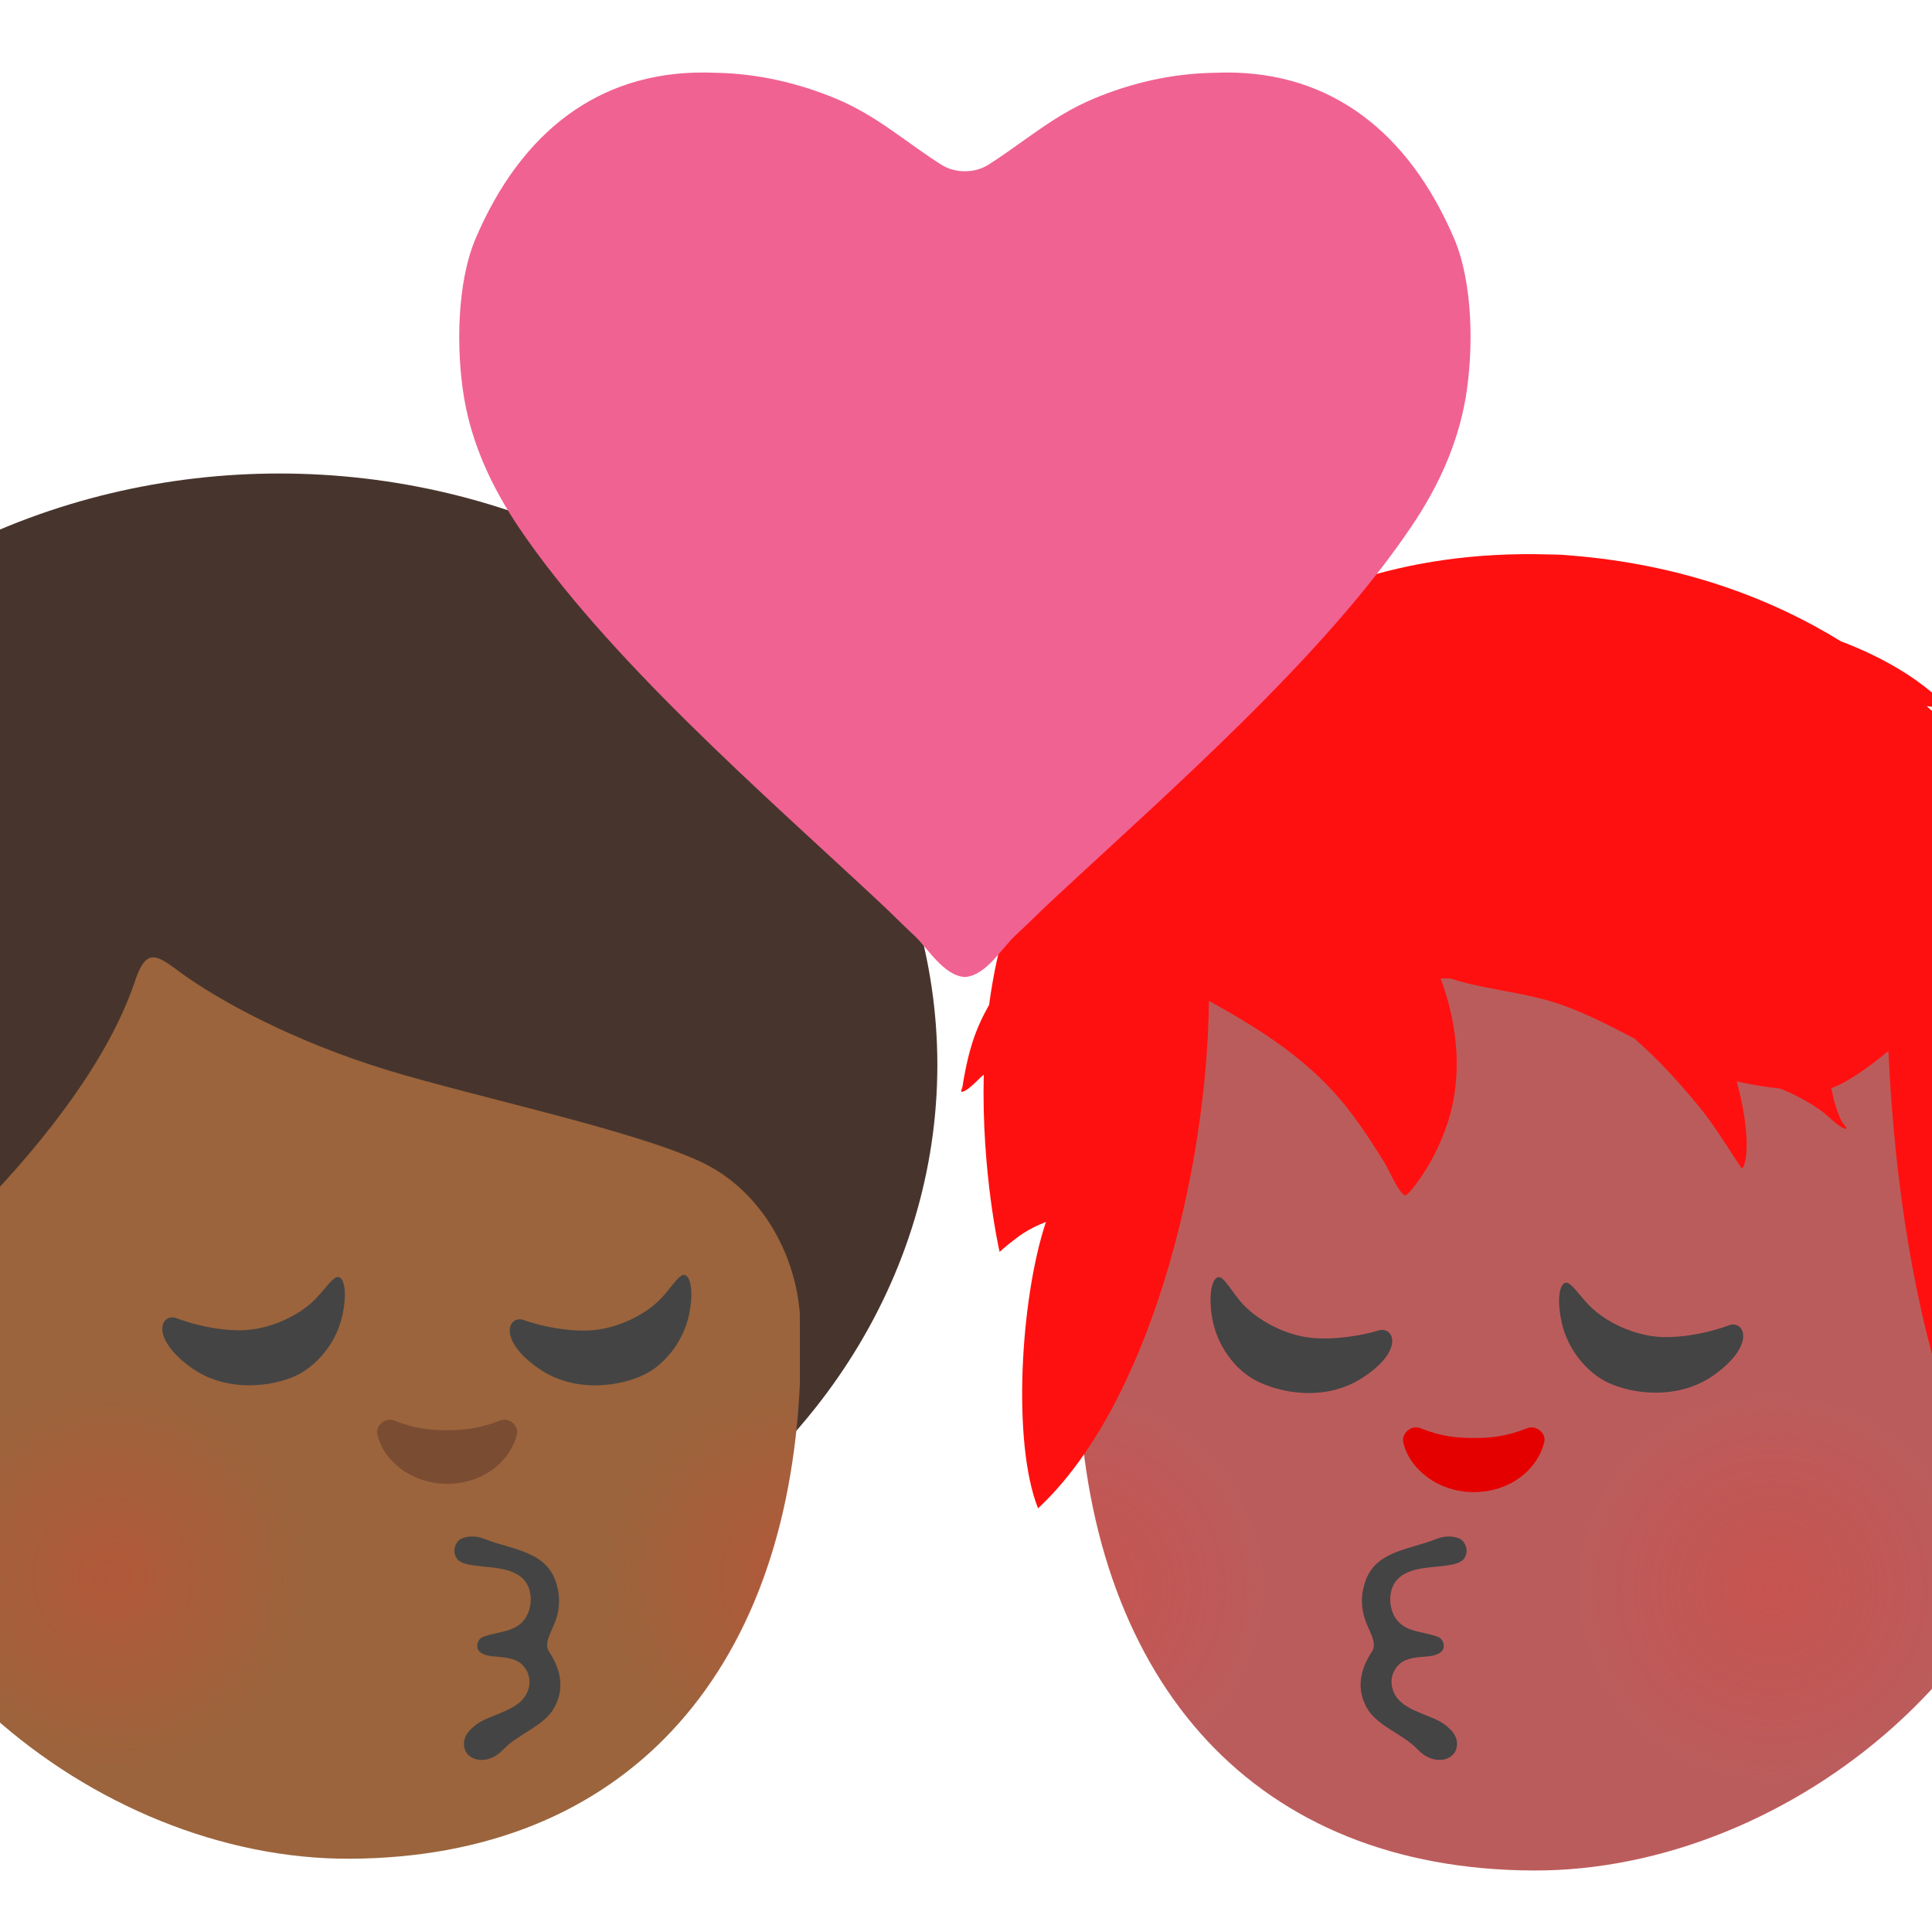 <?xml version="1.0" encoding="UTF-8" standalone="no"?><!DOCTYPE svg PUBLIC "-//W3C//DTD SVG 1.1//EN" "http://www.w3.org/Graphics/SVG/1.1/DTD/svg11.dtd"><svg width="534px" height="534px" version="1.1" xmlns="http://www.w3.org/2000/svg" xmlns:xlink="http://www.w3.org/1999/xlink" xml:space="preserve" xmlns:serif="http://www.serif.com/" style="fill-rule:evenodd;clip-rule:evenodd;stroke-linejoin:round;stroke-miterlimit:2;"><g><ellipse cx="77.25" cy="294.334" rx="181.833" ry="163.458" style="fill:#47352d;"/><path d="M423.75,517C347.375,516.667 301.917,465.959 298.125,384.584L298.125,291.459C298.125,217.75 357.875,158 431.584,158L436.459,158C510.167,158 569.917,217.75 569.917,291.459L569.917,379.709C569.875,456.084 495,517.334 423.75,517Z" style="fill:#bb5c5c;fill-rule:nonzero;"/><g><g><g><g><clipPath id="_clip1"><path d="M426.834,517C346.084,518.625 300.875,461.917 298.125,384.584L298.125,291.459C298.125,217.75 357.875,158 431.584,158L436.459,158C510.167,158 569.917,217.75 569.917,291.459L569.917,379.709C569.875,451.959 500.25,515.5 426.834,517Z"/></clipPath><g clip-path="url(#_clip1)"><g opacity="0.6"><g><path d="M314.075,489.151C285.992,499.276 254.992,485.026 244.784,457.276C234.575,429.568 248.992,398.859 277.075,388.734C305.075,378.651 336.159,392.943 346.409,420.651C356.617,448.401 342.117,479.068 314.075,489.151Z" style="fill:url(#_Radial2);fill-rule:nonzero;"/></g></g></g></g></g></g></g><g><g><g><g><clipPath id="_clip3"><path d="M426.834,517C346.084,518.625 300.875,461.917 298.125,384.584L298.125,291.459C298.125,217.75 357.875,158 431.584,158L436.459,158C510.167,158 569.917,217.75 569.917,291.459L569.917,379.709C569.875,451.959 500.25,515.5 426.834,517Z"/></clipPath><g clip-path="url(#_clip3)"><g opacity="0.6"><g><path d="M508.392,489.151C480.309,499.276 449.309,485.026 439.1,457.276C428.892,429.568 443.309,398.859 471.392,388.734C499.392,378.651 530.475,392.943 540.725,420.651C550.934,448.401 536.434,479.068 508.392,489.151Z" style="fill:url(#_Radial4);fill-rule:nonzero;"/></g></g></g></g></g></g></g><path d="M96.667,513.75C172.333,513.417 217.334,463.167 221.084,382.542L221.084,290.334C221.084,217.334 161.917,158.167 88.917,158.167L84.083,158.167C11.083,158.167 -48.083,217.334 -48.083,290.334L-48.083,377.75C-48.083,453.375 26.125,514.042 96.667,513.75Z" style="fill:#9b643c;fill-rule:nonzero;"/><g><g><g><g><clipPath id="_clip5"><path d="M93.75,513.709C175.583,514.292 217.834,459.75 221.084,382.542L221.084,290.334C221.084,217.334 161.917,158.167 88.917,158.167L84.083,158.167C11.083,158.167 -48.083,217.334 -48.083,290.334L-48.083,377.75C-48.083,453.375 27.292,513.25 93.75,513.709Z"/></clipPath><g clip-path="url(#_clip5)"><g opacity="0.6"><g><path d="M239.568,486.125C211.484,496.25 180.484,482 170.276,454.25C160.068,426.542 174.484,395.834 202.568,385.709C230.568,375.625 261.651,389.917 271.901,417.625C282.109,445.375 267.609,476.042 239.568,486.125Z" style="fill:url(#_Radial6);fill-rule:nonzero;"/></g></g></g></g></g></g></g><g><g><g><g><clipPath id="_clip7"><path d="M93.75,513.709C175.583,514.292 217.834,459.75 221.084,382.542L221.084,290.334C221.084,217.334 161.917,158.167 88.917,158.167L84.083,158.167C11.083,158.167 -48.083,217.334 -48.083,290.334L-48.083,377.75C-48.083,453.375 27.292,513.25 93.75,513.709Z"/></clipPath><g clip-path="url(#_clip7)"><g opacity="0.6"><path d="M49.625,486.125C21.542,496.25 -9.458,482 -19.667,454.25C-29.875,426.542 -15.458,395.834 12.625,385.709C40.625,375.625 71.708,389.917 81.958,417.625C92.167,445.375 77.667,476.042 49.625,486.125Z" style="fill:url(#_Radial8);fill-rule:nonzero;"/></g></g></g></g></g></g><path d="M107.542,295.917C132.167,303.375 174.75,312.292 193.708,321.125C210.959,329.209 221.25,348.292 221.25,367.334L253.084,260.042L182.417,175.625L106.083,153.833L-1.958,153.833L-84.083,245.667L-85.458,477.584L-60.5,484.834L-69.292,365.959C-69.292,347.834 -62.792,379.875 -47.5,370.167C-33.208,361.125 22.917,314.334 37.375,271C40.5,261.667 43.458,264.042 49.875,268.792C60.042,276.25 80.875,287.834 107.542,295.917Z" style="fill:#47352d;"/><path d="M334.688,180.996C356.411,164.892 386.571,151.93 428.519,153.256C428.519,153.256 430.516,153.276 431.437,153.324C432.268,153.367 434.343,153.557 434.343,153.557C464.619,156 489.262,165.214 508.827,177.252C515.399,179.73 521.684,182.835 527.103,186.335C530.397,188.461 533.376,190.787 536.322,193.394C536.927,193.932 539.181,195.339 539.363,196.122C539.576,196.998 537.616,195.898 536.738,195.778C535.479,195.604 534.202,195.447 532.944,195.215L532.53,195.144C537.329,199.536 541.643,204.035 545.476,208.51C547.647,209.979 549.789,211.579 551.902,213.352C554.517,215.551 556.639,218.198 558.668,220.941C559.368,221.892 560.093,222.82 560.693,223.841C561.075,224.485 562.526,225.725 561.807,225.771C560.466,225.859 558.874,225.053 557.437,224.504C561.271,230.443 564.217,236.037 566.327,240.905C573.753,258.053 577.919,274.509 580.03,289.468C584.609,296.203 588.284,303.473 588.803,310.455C588.887,311.533 587.203,309.008 586.365,308.341C584.808,307.095 583.158,305.995 581.55,304.822C582.145,315.26 581.806,324.66 581.048,332.674C583.96,336.568 588.298,341.685 588.692,346.639C588.721,347.09 587.896,346.223 587.511,346.004C586.426,345.39 585.439,344.815 584.457,344.023C582.973,342.823 581.532,341.534 580.183,340.158C578.33,353.589 575.592,361.534 575.592,361.534C575.592,361.534 573.9,359.582 570.649,356.777C567.15,353.792 563.284,351.977 563.284,351.977C567.846,376.29 571.232,414.976 561.116,431.107C545.764,416.842 525.628,369.684 521.948,290.501C516.474,294.993 510.924,298.998 506.177,300.782C506.479,302.245 506.774,303.708 507.185,305.085C507.655,306.665 508.216,308.225 508.918,309.709C509.296,310.494 510.995,312.179 510.16,312.003C508.132,311.582 505.124,308.231 503.347,306.999C499.761,304.501 495.978,302.383 491.957,300.877C487.956,300.411 483.968,299.814 480.052,298.92C481.389,304.031 482.445,309.227 482.734,314.483C482.837,316.352 482.877,321.77 481.44,323.002C481.44,323.002 480.154,321.105 480.052,320.942C479.177,319.565 478.284,318.196 477.392,316.835C474.831,312.942 472.278,309.074 469.301,305.484C463.774,298.808 458.042,292.48 451.642,286.99C445.41,283.739 439.168,280.503 432.547,278.064C423.745,274.812 414.624,273.957 405.604,271.8C404.032,271.419 402.471,270.964 400.927,270.451C400.014,270.437 399.1,270.432 398.195,270.435C403.017,283.463 404.365,297.693 400.012,310.695C398.075,316.468 395.308,321.923 391.748,326.789C391.486,327.149 388.934,330.678 388.29,330.37C386.446,329.476 383.805,323.166 382.68,321.369C378.468,314.62 373.984,307.665 368.599,301.787C358.691,290.949 346.594,283.542 334.156,276.641C333.618,324.541 317.495,388.455 286.918,416.895C279.726,398.952 282.003,359.02 289.086,337.765C289.086,337.765 285.051,339.17 281.488,341.789C278.174,344.254 276.29,346.02 276.29,346.02C276.29,346.02 271.243,324.212 271.907,297.017C270.371,298.285 267.572,301.592 265.862,301.778C265.363,301.836 265.98,300.753 266.051,300.241C266.224,299.01 266.453,297.782 266.682,296.563C267.217,293.72 267.897,290.91 268.764,288.16C269.926,284.46 271.529,281.024 273.389,277.734C275.66,260.656 280.809,242.995 291.077,228.177C289.078,227.916 287.137,227.607 285.302,227.287C282.948,226.866 280.6,226.237 278.391,225.282C278.1,225.159 276.571,224.722 276.482,224.401C276.482,224.401 280.799,222.52 281.461,222.197C286.925,219.56 292.326,216.537 297.643,213.593C300.418,212.048 303.247,210.306 306.048,208.43C311.033,202.44 316.926,196.048 323.891,189.804C322.076,188.204 320.473,186.274 319.151,183.901C317.658,181.211 316.275,178.128 316.001,175.027C315.907,173.974 316.689,171.336 318.423,171.767C323.017,172.912 324.915,179.832 329.893,181.246C331.156,181.603 332.957,181.364 334.688,180.996Z" style="fill:#ff1010;fill-rule:nonzero;"/><path d="M336.792,353C335.25,353.125 333.917,356.959 334.959,363.792C336.209,372.084 341.584,378.542 346.667,381.334C353,384.834 365.75,387.667 376.292,381C388.417,373.334 385.292,366.417 380.959,367.75C376.584,369.125 368.667,370.459 362.209,369.75C355.542,369 348.417,365.417 343.959,360.917C340.667,357.584 338.459,352.834 336.792,353ZM432.75,354.542C431.209,354.792 430.167,358.667 431.625,365.417C433.375,373.584 439.209,379.709 444.459,382.167C451,385.25 463.917,387.209 474,379.875C485.584,371.459 482,364.709 477.792,366.334C473.5,368 465.667,369.834 459.209,369.542C452.5,369.25 445.167,366.125 440.417,361.917C436.917,358.834 434.417,354.292 432.75,354.542Z" style="fill:#444;fill-rule:nonzero;"/><path d="M392.584,394.75C398.542,397.084 402.584,397.459 407.375,397.459C412.125,397.459 416.209,397.084 422.125,394.75C424.667,393.75 427.417,396.209 426.834,398.542C425.042,406.167 417.375,412.417 407.334,412.417C397.334,412.417 389.417,405.875 387.834,398.542C387.375,396.209 390.042,393.75 392.584,394.75Z" style="fill:#e50000;"/><path d="M108.958,392.625C114.833,394.959 118.875,395.292 123.583,395.292C128.292,395.292 132.333,394.917 138.208,392.625C140.708,391.625 143.417,394.084 142.875,396.375C141.083,403.917 133.5,410.125 123.583,410.125C113.667,410.125 105.833,403.625 104.292,396.375C103.792,394.084 106.417,391.667 108.958,392.625Z" style="fill:#7a4c32;"/><path d="M189.167,352.375C190.708,352.584 191.833,356.417 190.5,363.125C188.875,371.25 183.25,377.417 178.125,379.917C171.708,383.084 158.958,385.292 148.833,378.209C137.208,370.084 140.625,363.334 144.833,364.875C149.125,366.459 156.875,368.125 163.292,367.709C169.917,367.292 177.125,364.084 181.75,359.834C185.125,356.709 187.5,352.167 189.167,352.375ZM93.542,352.959C95.083,353.209 96.083,357.042 94.583,363.75C92.792,371.834 86.958,377.834 81.792,380.25C75.292,383.25 62.5,385.125 52.542,377.792C41.125,369.375 44.708,362.709 48.875,364.375C53.125,366.042 60.833,367.917 67.25,367.667C73.917,367.417 81.167,364.375 85.917,360.25C89.375,357.209 91.917,352.709 93.542,352.959Z" style="fill:#444;fill-rule:nonzero;"/><g><path d="M143.125,145.375C167.625,181.833 211.25,219.625 242.709,249C246.084,252.125 249.375,255.5 252.792,258.667C256.417,262.042 260.834,269.709 266.667,270.042C272.542,269.709 276.917,262 280.542,258.667C283.959,255.5 287.292,252.125 290.667,249C322.125,219.667 365.75,181.833 390.209,145.375C397.542,134.5 402.917,122.792 405.125,109.833C407.292,96.833 407.209,78.208 401.875,65.833C389.334,36.583 367.959,19.875 338.667,20.042C337.584,20.083 336.5,20.083 335.417,20.125C323.917,20.333 312.792,22.875 302.25,27.292C290.959,32.042 283.209,39.167 273.167,45.542C269.375,47.958 263.959,47.917 260.209,45.542C250.167,39.167 242.459,32.042 231.125,27.292C220.584,22.917 209.417,20.333 197.958,20.125C196.875,20.083 195.75,20.083 194.708,20.042C165.333,19.875 144,36.583 131.5,65.833C126.208,78.208 126.083,96.833 128.25,109.833C130.417,122.75 135.875,134.458 143.125,145.375Z" style="fill:#f06292;fill-rule:nonzero;"/></g><g><path d="M404.5,431C403.417,432.25 400.959,432.584 398.459,432.875C394.334,433.334 388.459,433.459 385.75,437.125C383.584,440.125 383.959,444.542 385.709,447.209C388.375,451.25 393.042,450.792 397.417,452.417C398.542,452.834 399.167,454.084 399.042,455.209C399,455.625 398.834,456.042 398.5,456.417C397.042,457.792 394.834,457.792 392.959,457.959C391.042,458.125 388.375,458.459 386.792,459.959C383.917,462.667 384.042,466.625 386.25,469.417C389.209,473.167 396.125,474.167 399.375,476.709C401.084,478.042 403.292,480 402.584,483.167C401.75,486.792 396.042,488.084 391.792,483.5C387.834,479.292 380.709,477.167 377.834,472.125C374.834,466.875 375.875,461.5 379.25,456.417C380.834,453.959 378.084,450.417 377.125,447.125C376.25,444.084 376.167,441.25 377.042,438.167C379.5,428.584 389.417,428.459 397.209,425.292C399,424.584 401.584,424.375 403.542,425.334C405.125,426.167 406.209,429 404.5,431Z" style="fill:#444;fill-rule:nonzero;"/></g><g><path d="M126.458,431C127.542,432.25 130,432.584 132.5,432.875C136.625,433.334 142.5,433.459 145.208,437.125C147.375,440.125 147,444.542 145.25,447.209C142.583,451.25 137.917,450.792 133.542,452.417C132.417,452.834 131.792,454.084 131.917,455.209C131.958,455.625 132.125,456.042 132.458,456.417C133.917,457.792 136.125,457.792 138,457.959C139.917,458.125 142.583,458.459 144.167,459.959C147.042,462.667 146.917,466.625 144.708,469.417C141.75,473.167 134.833,474.167 131.583,476.709C129.875,478.042 127.667,480 128.375,483.167C129.208,486.792 134.917,488.084 139.167,483.5C143.125,479.292 150.25,477.167 153.125,472.125C156.125,466.875 155.083,461.5 151.708,456.417C150.125,453.959 152.875,450.417 153.833,447.125C154.708,444.084 154.792,441.25 153.917,438.167C151.458,428.584 141.542,428.459 133.75,425.292C131.958,424.584 129.375,424.375 127.417,425.334C125.833,426.167 124.75,429 126.458,431Z" style="fill:#444;fill-rule:nonzero;"/></g></g><defs><radialGradient id="_Radial2" cx="0" cy="0" r="1" gradientUnits="userSpaceOnUse" gradientTransform="matrix(54.087,0,0,53.455,295.591,438.955)"><stop offset="0" style="stop-color:#db4437;stop-opacity:0.6"/><stop offset="1" style="stop-color:#db4437;stop-opacity:0"/></radialGradient><radialGradient id="_Radial4" cx="0" cy="0" r="1" gradientUnits="userSpaceOnUse" gradientTransform="matrix(54.087,0,0,53.455,489.908,438.955)"><stop offset="0" style="stop-color:#db4437;stop-opacity:0.6"/><stop offset="1" style="stop-color:#db4437;stop-opacity:0"/></radialGradient><radialGradient id="_Radial6" cx="0" cy="0" r="1" gradientUnits="userSpaceOnUse" gradientTransform="matrix(54.087,0,0,53.455,221.084,435.93)"><stop offset="0" style="stop-color:#db4437;stop-opacity:0.6"/><stop offset="1" style="stop-color:#db4437;stop-opacity:0"/></radialGradient><radialGradient id="_Radial8" cx="0" cy="0" r="1" gradientUnits="userSpaceOnUse" gradientTransform="matrix(54.087,0,0,53.455,31.141,435.93)"><stop offset="0" style="stop-color:#db4437;stop-opacity:0.6"/><stop offset="1" style="stop-color:#db4437;stop-opacity:0"/></radialGradient></defs></svg>